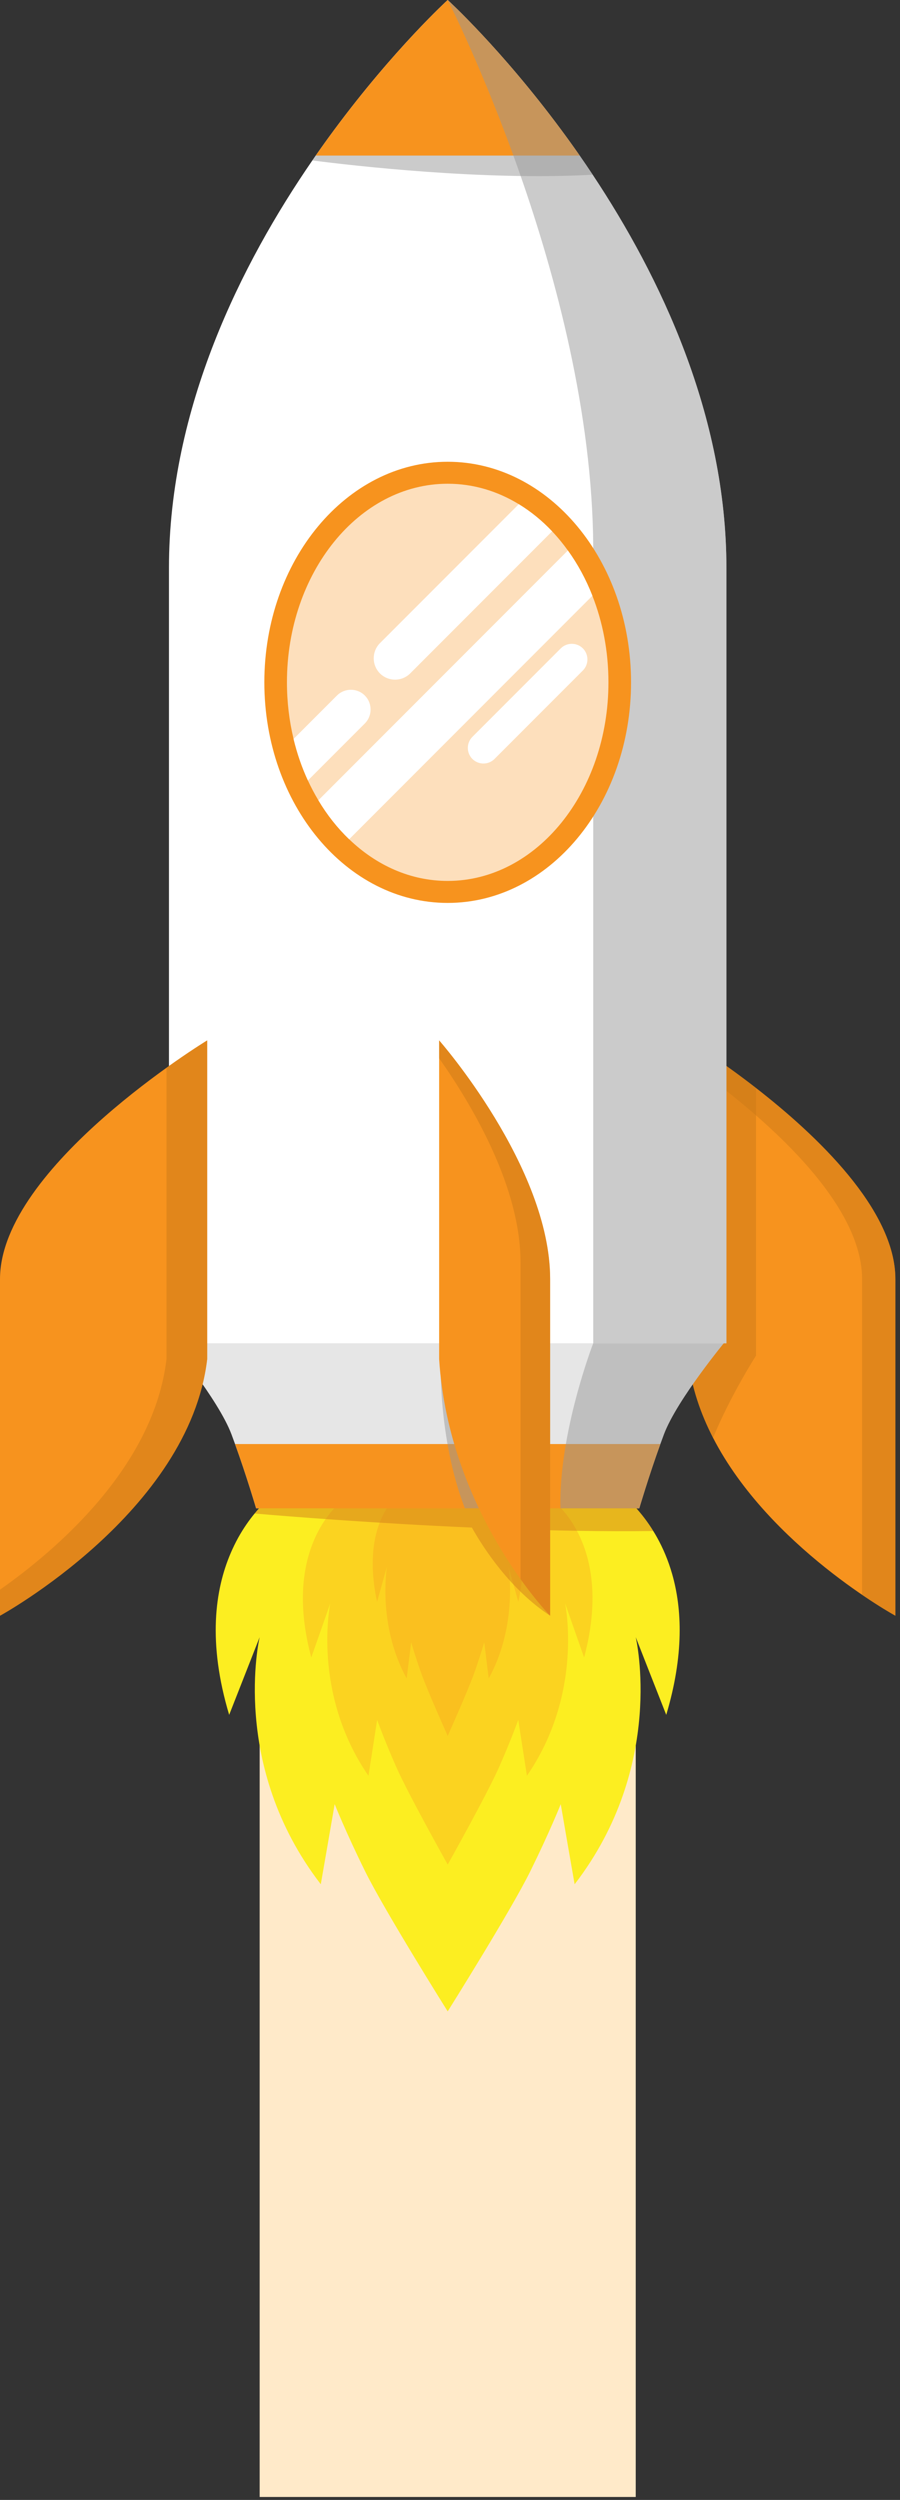 <?xml version="1.0" encoding="UTF-8" standalone="no"?>
<!DOCTYPE svg PUBLIC "-//W3C//DTD SVG 1.1//EN" "http://www.w3.org/Graphics/SVG/1.1/DTD/svg11.dtd">
<svg width="100%" height="100%" viewBox="0 0 182 505" version="1.1" xmlns="http://www.w3.org/2000/svg" xmlns:xlink="http://www.w3.org/1999/xlink" xml:space="preserve" xmlns:serif="http://www.serif.com/" style="fill-rule:evenodd;clip-rule:evenodd;stroke-linejoin:round;stroke-miterlimit:2;">
    <rect x="0" y="0" width="182" height="505" fill="#333333" stroke="none"/>
    <g transform="matrix(1,0,0,0.679,0.001,89.813)">
        <rect x="52.509" y="304.687" width="76.048" height="305.902" style="fill:rgb(255,234,201);"/>
    </g>
    <g>
        <path d="M181.067,258.382L181.067,326.385C181.067,326.385 155.538,312.433 144.201,290.456C141.662,285.533 139.837,280.21 139.167,274.549L139.167,210.162C139.167,210.162 145.307,213.898 152.885,219.789C165.106,229.282 181.067,244.361 181.067,258.382Z" style="fill:rgb(247,147,30);fill-rule:nonzero;"/>
        <rect x="139.168" y="210.164" width="41.9" height="116.222" style="fill:none;fill-rule:nonzero;"/>
        <path d="M139.167,210.164L139.167,214.635C151.011,222.936 174.333,241.434 174.333,258.382L174.333,322.163C178.367,324.911 181.067,326.387 181.067,326.387L181.067,258.382C181.067,235.666 139.167,210.164 139.167,210.164Z" style="fill:rgb(204,123,25);fill-opacity:0.5;fill-rule:nonzero;"/>
        <rect x="139.168" y="210.162" width="13.717" height="80.294" style="fill:none;fill-rule:nonzero;"/>
        <path d="M152.885,219.79L152.885,273.846C152.885,273.846 147.653,282 144.201,290.455C141.662,285.532 139.835,280.21 139.167,274.548L139.167,210.163C139.167,210.163 145.307,213.899 152.885,219.79Z" style="fill:rgb(204,123,25);fill-opacity:0.5;fill-rule:nonzero;"/>
        <rect x="53.362" y="311.22" width="74.343" height="104.734" style="fill:none;fill-rule:nonzero;"/>
        <path d="M146.899,270.672C146.899,270.672 136.923,282.668 134.264,289.727C134.02,290.38 133.775,291.039 133.536,291.707C131.191,298.176 129.276,304.685 129.276,304.685L51.791,304.685C51.791,304.685 49.876,298.176 47.531,291.707C47.292,291.039 47.048,290.38 46.803,289.727C44.144,282.668 34.168,270.672 34.168,270.672L38.758,266.861L142.31,266.861L146.899,270.672Z" style="fill:rgb(230,230,230);fill-rule:nonzero;"/>
        <path d="M134.728,346.411L131.636,338.55L128.557,330.708C128.637,331.063 130.075,337.432 129.325,346.646C128.553,356.128 125.465,368.612 116.203,380.634L114.791,372.543L113.395,364.448C113.395,364.448 111.18,370.024 107.239,378.006C103.293,385.996 90.533,406.312 90.533,406.312C90.533,406.312 77.775,385.996 73.833,378.006C69.888,370.024 67.679,364.448 67.679,364.448L66.277,372.543L64.871,380.634C55.607,368.612 52.515,356.128 51.747,346.646C50.993,337.432 52.429,331.058 52.509,330.708L49.432,338.55L46.344,346.411C41.949,331.751 43.491,321.102 46.649,313.744C47.123,312.632 47.636,311.594 48.165,310.631C49.228,308.722 50.369,307.095 51.492,305.738C53.028,303.858 54.515,302.491 55.632,301.578L125.44,301.578C127.161,302.99 129.769,305.488 132.104,309.275C132.379,309.708 132.643,310.163 132.903,310.631C134.064,312.722 135.117,315.151 135.92,317.95C137.936,324.982 138.34,334.335 134.728,346.411Z" style="fill:rgb(252,238,33);fill-rule:nonzero;"/>
        <rect x="61.252" y="303.524" width="58.564" height="73.128" style="fill:none;fill-rule:nonzero;"/>
        <path d="M118.12,334.826L116.191,329.338L114.267,323.85C114.267,323.85 115.23,328.372 114.748,334.989C114.267,341.61 112.338,350.328 106.556,358.721L105.678,353.072L104.803,347.421C104.803,347.421 103.423,351.313 100.96,356.888C98.499,362.465 90.535,376.652 90.535,376.652C90.535,376.652 82.57,362.465 80.108,356.888C77.647,351.313 76.266,347.421 76.266,347.421L75.392,353.072L74.512,358.721C68.731,350.328 66.802,341.61 66.32,334.989C65.84,328.372 66.802,323.85 66.802,323.85L64.878,329.338L62.948,334.826C60.208,324.589 61.17,317.153 63.14,312.018C63.435,311.241 63.755,310.517 64.087,309.845C65.664,306.664 67.547,304.62 68.746,303.524L112.323,303.524C113.523,304.62 115.406,306.664 116.983,309.845C117.707,311.304 118.363,313 118.866,314.952C120.122,319.864 120.375,326.394 118.12,334.826Z" style="fill:rgb(247,147,30);fill-opacity:0.3;fill-rule:nonzero;"/>
        <rect x="75.372" y="303.322" width="30.324" height="47.344" style="fill:none;fill-rule:nonzero;"/>
        <path d="M104.818,323.588L103.82,320.035L102.824,316.483C102.824,316.483 103.321,319.409 103.072,323.693C102.824,327.98 101.825,333.624 98.83,339.059L98.376,335.4L97.922,331.743C97.922,331.743 97.208,334.263 95.933,337.871C94.658,341.483 90.534,350.667 90.534,350.667C90.534,350.667 86.41,341.483 85.136,337.871C83.861,334.263 83.146,331.743 83.146,331.743L82.693,335.4L82.238,339.059C79.244,333.624 78.245,327.98 77.996,323.693C77.748,319.409 78.245,316.483 78.245,316.483L77.249,320.035L76.25,323.588C74.83,316.96 75.329,312.145 76.349,308.821C76.502,308.319 76.668,307.849 76.84,307.415C77.656,305.355 78.63,304.032 79.252,303.321L101.816,303.321C102.437,304.032 103.413,305.355 104.229,307.415C104.604,308.359 104.944,309.456 105.204,310.721C105.854,313.9 105.986,318.129 104.818,323.588Z" style="fill:rgb(247,147,30);fill-opacity:0.3;fill-rule:nonzero;"/>
        <rect x="51.492" y="301.578" width="80.613" height="24.808" style="fill:none;fill-rule:nonzero;"/>
        <path d="M132.104,309.275C129.77,305.489 127.162,302.989 125.44,301.579L55.632,301.579C54.515,302.491 53.028,303.857 51.492,305.739C57.823,306.283 75.335,307.7 95.427,308.577C97.658,312.547 103.079,321.025 111.25,326.387L101.388,308.819C111.548,309.195 122.135,309.404 132.104,309.275Z" style="fill:rgb(210,126,26);fill-opacity:0.5;fill-rule:nonzero;"/>
        <path d="M133.536,291.704C131.192,298.179 129.276,304.687 129.276,304.687L51.792,304.687C51.792,304.687 49.876,298.179 47.532,291.704L133.536,291.704Z" style="fill:rgb(247,147,30);fill-rule:nonzero;"/>
        <rect x="113.321" y="266.861" width="33.577" height="37.825" style="fill:none;fill-rule:nonzero;"/>
        <path d="M146.899,270.672C146.899,270.672 136.923,282.668 134.264,289.727C134.02,290.38 133.775,291.039 133.536,291.707C131.191,298.176 129.276,304.685 129.276,304.685L113.334,304.685C112.97,289.387 119.963,271.351 119.963,271.351L119.963,266.861L142.31,266.861L146.899,270.672Z" style="fill:rgb(153,153,153);fill-opacity:0.5;fill-rule:nonzero;"/>
        <path d="M146.899,114.725L146.899,271.35L34.168,271.35L34.168,114.725C34.168,82.437 48.803,53.262 63.164,32.412C63.394,32.077 63.618,31.753 63.847,31.424C65.09,29.644 66.327,27.922 67.554,26.272C79.71,9.861 90.534,0 90.534,0C90.534,0 101.358,9.861 113.514,26.272C114.74,27.922 115.978,29.644 117.22,31.424C118.098,32.681 118.976,33.968 119.848,35.29C133.556,55.905 146.899,83.894 146.899,114.725Z" style="fill:white;fill-rule:nonzero;"/>
        <rect x="63.164" y="26.272" width="56.685" height="9.309" style="fill:none;fill-rule:nonzero;"/>
        <path d="M119.849,35.291C97.797,36.533 71.181,33.44 63.165,32.412C63.394,32.079 63.618,31.755 63.847,31.425C65.09,29.644 66.327,27.923 67.554,26.272L113.514,26.272C114.741,27.923 115.978,29.644 117.219,31.425C118.098,32.681 118.975,33.969 119.849,35.291Z" style="fill:rgb(153,153,153);fill-opacity:0.5;fill-rule:nonzero;"/>
        <path d="M117.22,31.425L63.848,31.425C77.42,11.946 90.533,0 90.533,0C90.533,0 103.648,11.946 117.22,31.425Z" style="fill:rgb(247,147,30);fill-rule:nonzero;"/>
        <rect x="90.534" y="0" width="56.364" height="271.35" style="fill:none;fill-rule:nonzero;"/>
        <path d="M146.899,114.725L146.899,271.35L119.963,271.35L119.963,110.321C119.63,56.778 90.534,0 90.534,0C90.534,0 101.358,9.861 113.514,26.272C114.74,27.922 115.978,29.644 117.22,31.424C118.098,32.681 118.976,33.968 119.848,35.29C133.556,55.905 146.899,83.894 146.899,114.725Z" style="fill:rgb(153,153,153);fill-opacity:0.5;fill-rule:nonzero;"/>
        <path d="M0,258.381L0,326.386C0,326.386 38.242,305.482 41.9,274.546L41.9,210.164C41.9,210.164 0,235.666 0,258.381Z" style="fill:rgb(247,147,30);fill-rule:nonzero;"/>
        <rect x="0" y="210.164" width="41.9" height="116.222" style="fill:none;fill-rule:nonzero;"/>
        <path d="M33.67,215.696L33.67,274.546C31.099,296.284 11.456,313.066 0,321.126L0,326.386C0,326.386 38.242,305.484 41.9,274.546L41.9,210.164C41.9,210.164 38.514,212.226 33.67,215.696Z" style="fill:rgb(204,123,25);fill-opacity:0.5;fill-rule:nonzero;"/>
        <path d="M127.612,137.837C127.612,162.447 111.012,182.397 90.534,182.397C70.056,182.397 53.456,162.447 53.456,137.837C53.456,113.228 70.056,93.277 90.534,93.277C111.012,93.277 127.612,113.228 127.612,137.837Z" style="fill:rgb(247,147,30);fill-rule:nonzero;"/>
        <rect x="58.026" y="97.717" width="65.015" height="80.237" style="fill:none;fill-rule:nonzero;"/>
        <path d="M123.041,137.836C123.041,159.993 108.486,177.954 90.534,177.954C83.026,177.954 76.113,174.817 70.612,169.534C68.252,167.28 66.152,164.626 64.381,161.658C63.613,160.382 62.905,159.045 62.266,157.658C61.054,155.034 60.077,152.221 59.368,149.269C58.496,145.648 58.026,141.806 58.026,137.836C58.026,115.678 72.582,97.717 90.534,97.717C95.697,97.717 100.574,99.198 104.909,101.846C107.344,103.328 109.608,105.174 111.649,107.333C112.785,108.53 113.848,109.822 114.836,111.2C116.816,113.938 118.486,117.016 119.794,120.348C121.878,125.634 123.041,131.566 123.041,137.836Z" style="fill:white;fill-opacity:0.7;fill-rule:nonzero;"/>
        <rect x="89.098" y="267.709" width="18.395" height="36.977" style="fill:none;fill-rule:nonzero;"/>
        <path d="M107.493,275.119L107.493,304.687L94.005,304.687C88.482,290.354 89.12,274.272 89.12,274.272L93.04,267.708L107.493,275.119Z" style="fill:rgb(153,153,153);fill-opacity:0.5;fill-rule:nonzero;"/>
        <path d="M111.25,258.381L111.25,326.386C111.25,326.386 90.763,305.482 88.803,274.546L88.803,210.164C88.803,210.164 111.25,235.666 111.25,258.381Z" style="fill:rgb(247,147,30);fill-rule:nonzero;"/>
        <rect x="88.804" y="210.164" width="22.445" height="116.222" style="fill:none;fill-rule:nonzero;"/>
        <path d="M88.803,210.164L88.803,213.778C95.771,223.68 105.263,239.936 105.263,255.024L105.263,318.988C108.674,323.758 111.25,326.387 111.25,326.387L111.25,258.382C111.25,235.666 88.803,210.164 88.803,210.164Z" style="fill:rgb(204,123,25);fill-opacity:0.5;fill-rule:nonzero;"/>
        <path d="M111.648,107.333L82.947,136.035C81.266,137.716 78.518,137.716 76.836,136.035C75.155,134.353 75.155,131.6 76.836,129.919L104.91,101.847C107.343,103.328 109.608,105.173 111.648,107.333Z" style="fill:white;fill-rule:nonzero;"/>
        <path d="M119.794,120.347L70.611,169.535C68.252,167.281 66.152,164.626 64.382,161.658L114.835,111.199C116.816,113.938 118.487,117.015 119.794,120.347Z" style="fill:white;fill-rule:nonzero;"/>
        <path d="M74.941,143.322C74.941,144.345 74.552,145.373 73.778,146.145L62.266,157.658C61.054,155.034 60.077,152.221 59.368,149.268L68.137,140.5C69.689,138.948 72.228,138.948 73.778,140.5C74.552,141.272 74.941,142.3 74.941,143.322Z" style="fill:white;fill-rule:nonzero;"/>
        <path d="M95.529,153.316C94.301,152.088 94.301,150.077 95.529,148.848L113.399,130.977C114.627,129.749 116.638,129.749 117.867,130.977C119.095,132.207 119.095,134.217 117.867,135.445L99.997,153.316C98.767,154.544 96.757,154.544 95.529,153.316Z" style="fill:white;fill-rule:nonzero;"/>
    </g>
</svg>
